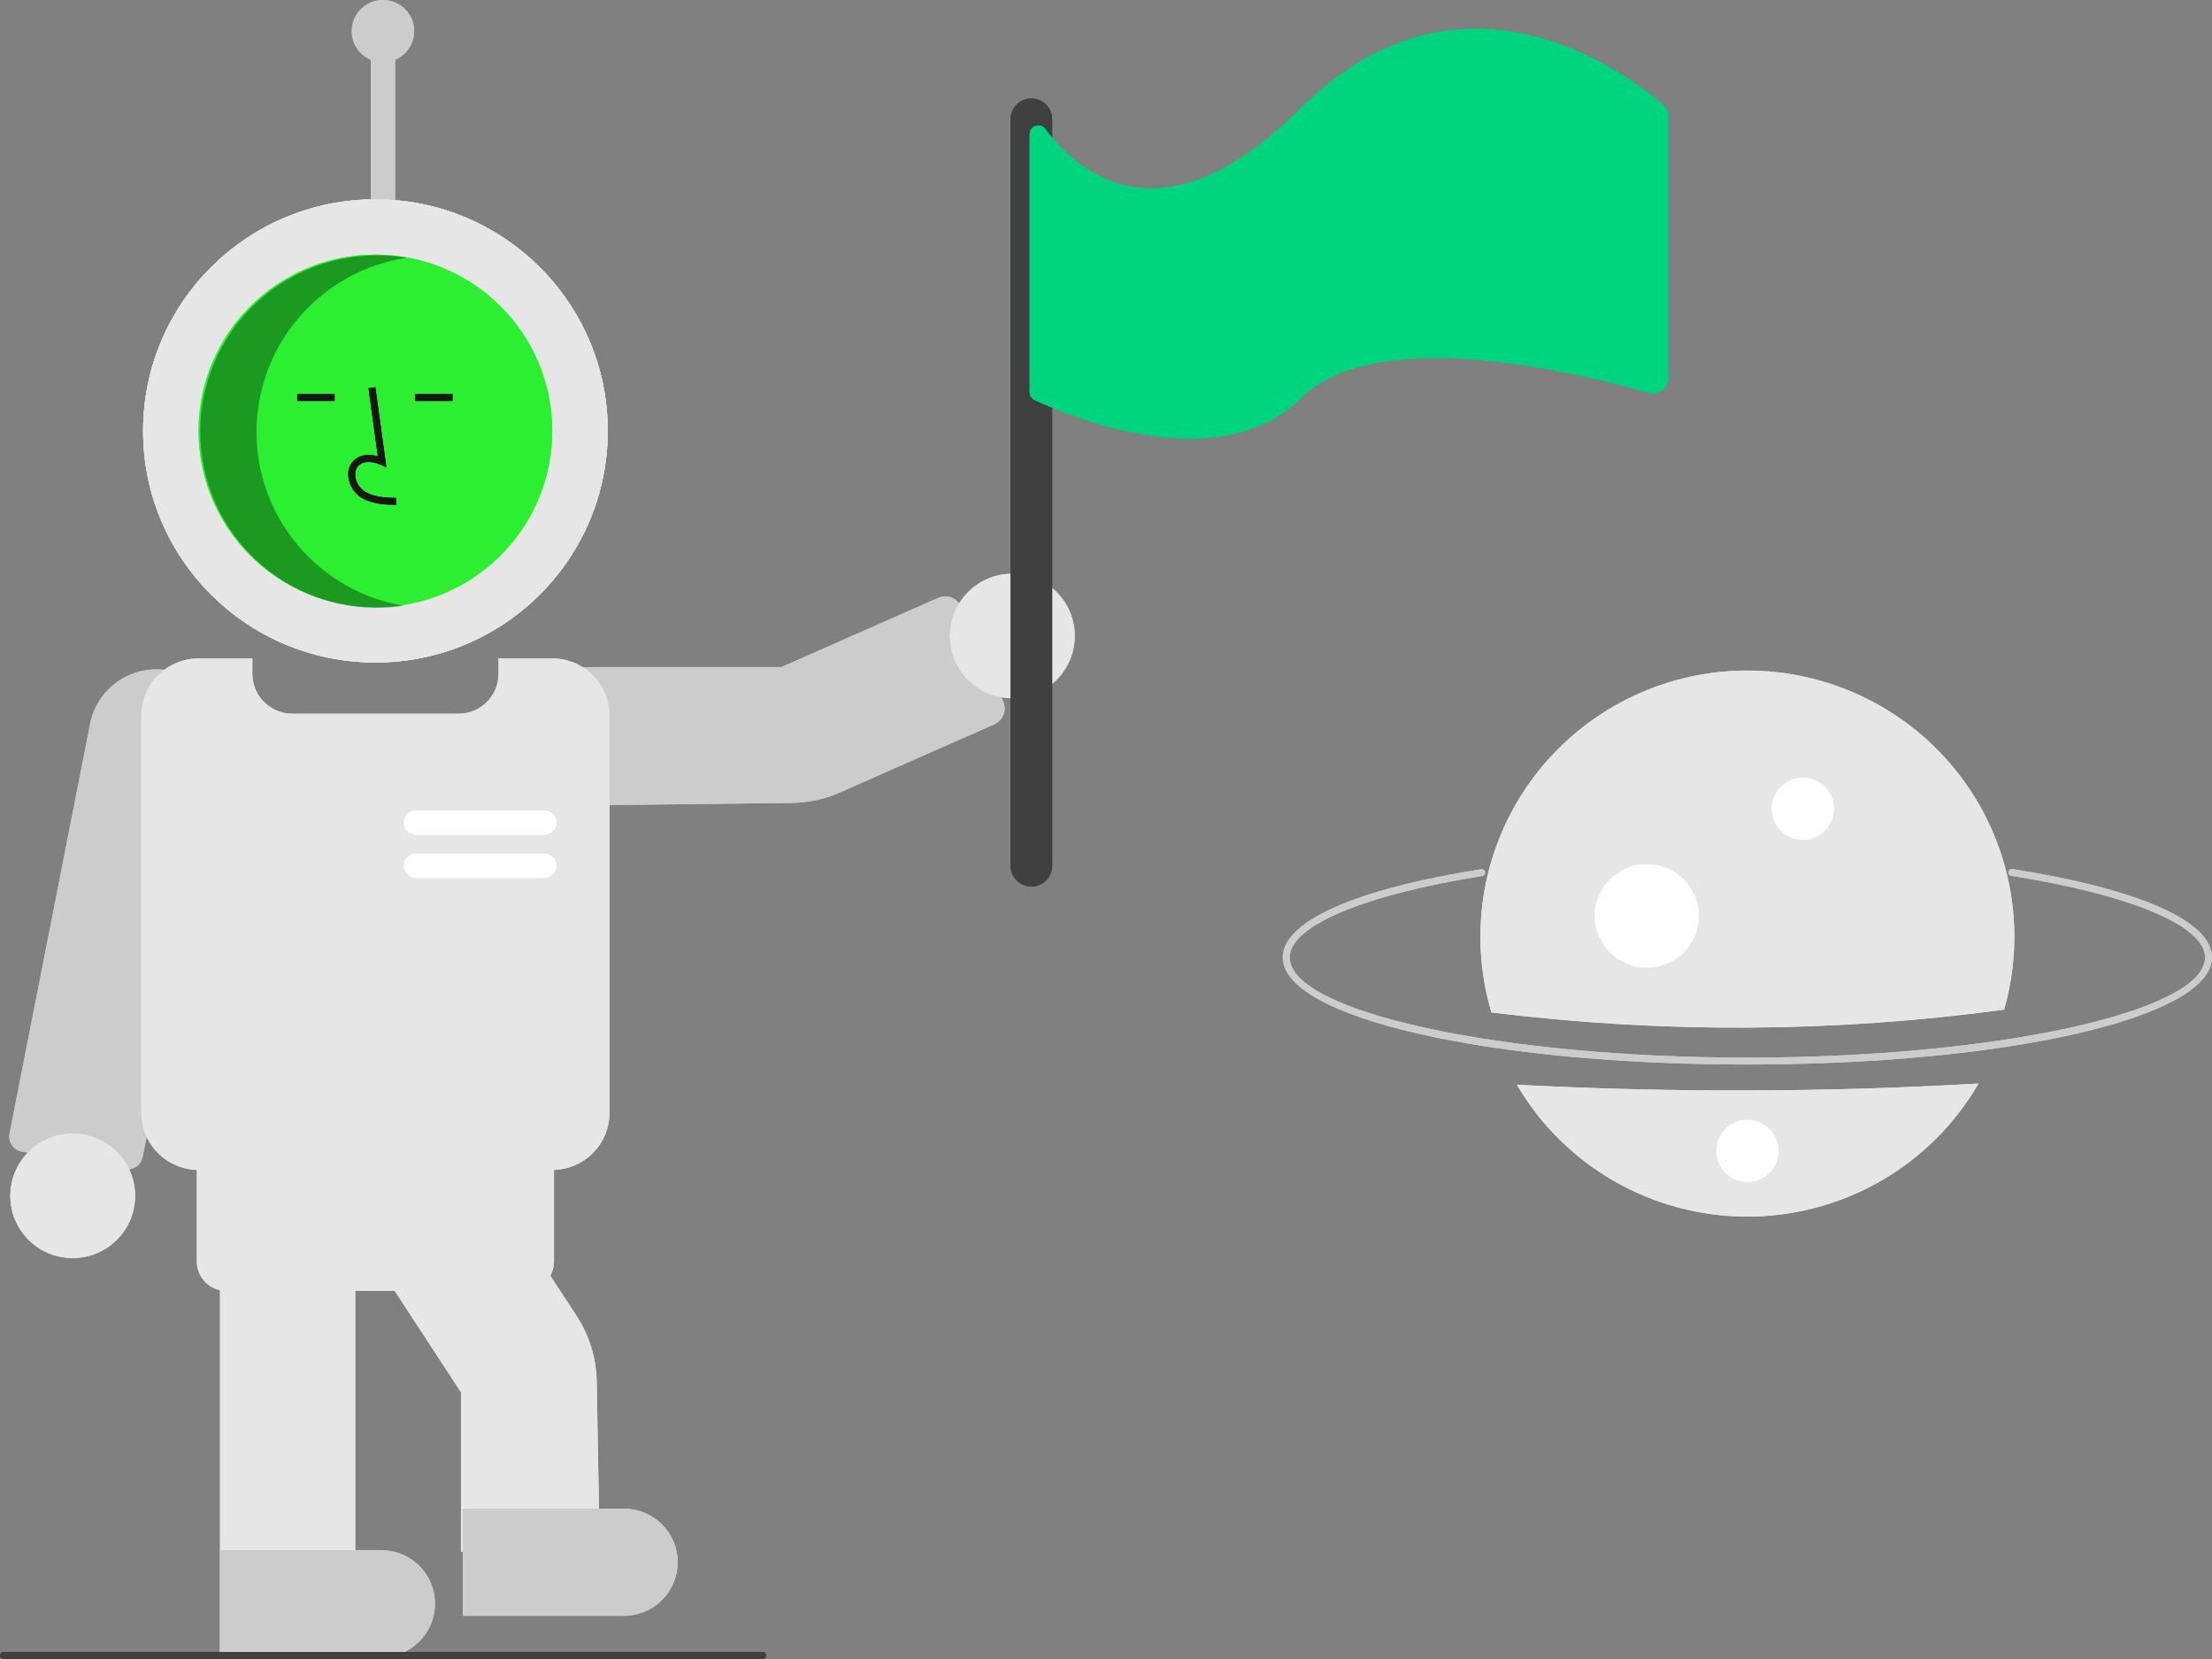 <svg width="336" height="252" viewBox="0 0 336 252" fill="none" xmlns="http://www.w3.org/2000/svg">
<rect x="0" y="0" width="336" height="252" fill="#808080" stroke="none"/>
<g clip-path="url(#clip0_33_32272)">
<path d="M62.911 4.725C62.911 3.871 62.678 3.033 62.238 2.3C61.798 1.567 61.167 0.967 60.411 0.563C59.656 0.159 58.805 -0.033 57.949 0.007C57.093 0.047 56.264 0.317 55.55 0.789C54.836 1.262 54.264 1.918 53.894 2.689C53.525 3.459 53.371 4.316 53.451 5.166C53.531 6.017 53.841 6.83 54.347 7.519C54.853 8.208 55.538 8.747 56.327 9.08V33.6H60.014V9.08C60.873 8.718 61.606 8.112 62.121 7.338C62.636 6.563 62.911 5.655 62.911 4.725Z" fill="#CCCCCC"/>
<path d="M62.911 4.725C62.911 3.871 62.678 3.033 62.238 2.3C61.798 1.567 61.167 0.967 60.411 0.563C59.656 0.159 58.805 -0.033 57.949 0.007C57.093 0.047 56.264 0.317 55.55 0.789C54.836 1.262 54.264 1.918 53.894 2.689C53.525 3.459 53.371 4.316 53.451 5.166C53.531 6.017 53.841 6.83 54.347 7.519C54.853 8.208 55.538 8.747 56.327 9.08V33.6H60.014V9.08C60.873 8.718 61.606 8.112 62.121 7.338C62.636 6.563 62.911 5.655 62.911 4.725Z" fill="#CCCCCC"/>
<path d="M89.512 122.325H89.51C88.093 122.324 86.691 122.038 85.387 121.484C84.084 120.93 82.906 120.12 81.923 119.102C80.941 118.084 80.174 116.879 79.669 115.56C79.164 114.24 78.931 112.832 78.984 111.421C79.195 105.854 84.03 101.325 89.762 101.325H118.701L142.513 90.817C143.152 90.537 143.876 90.52 144.528 90.77C145.179 91.021 145.704 91.519 145.987 92.155L152.383 106.557C152.665 107.194 152.682 107.916 152.431 108.565C152.179 109.214 151.679 109.737 151.041 110.02L127.588 120.369C125.265 121.398 122.755 121.942 120.213 121.969L89.512 122.325Z" fill="#CCCCCC"/>
<path d="M89.512 122.325H89.51C88.093 122.324 86.691 122.038 85.387 121.484C84.084 120.93 82.906 120.12 81.923 119.102C80.941 118.084 80.174 116.879 79.669 115.56C79.164 114.24 78.931 112.832 78.984 111.421C79.195 105.854 84.03 101.325 89.762 101.325H118.701L142.513 90.817C143.152 90.537 143.876 90.52 144.528 90.77C145.179 91.021 145.704 91.519 145.987 92.155L152.383 106.557C152.665 107.194 152.682 107.916 152.431 108.565C152.179 109.214 151.679 109.737 151.041 110.02L127.588 120.369C125.265 121.398 122.755 121.942 120.213 121.969L89.512 122.325Z" fill="#CCCCCC"/>
<path d="M19.363 177.63C19.226 177.63 19.088 177.619 18.953 177.595L3.379 174.946C3.068 174.893 2.77 174.779 2.503 174.609C2.237 174.44 2.007 174.219 1.827 173.959C1.648 173.7 1.522 173.407 1.458 173.099C1.393 172.79 1.391 172.472 1.452 172.163L13.643 110.186C14.102 107.51 15.608 105.125 17.831 103.556C20.055 101.987 22.812 101.363 25.497 101.82C28.181 102.278 30.574 103.78 32.148 105.996C33.722 108.212 34.348 110.96 33.889 113.637L21.678 175.721C21.576 176.258 21.288 176.743 20.866 177.092C20.443 177.44 19.911 177.631 19.363 177.63Z" fill="#CCCCCC"/>
<path d="M19.363 177.63C19.226 177.63 19.088 177.619 18.953 177.595L3.379 174.946C3.068 174.893 2.77 174.779 2.503 174.609C2.237 174.44 2.007 174.219 1.827 173.959C1.648 173.7 1.522 173.407 1.458 173.099C1.393 172.79 1.391 172.472 1.452 172.163L13.643 110.186C14.102 107.51 15.608 105.125 17.831 103.556C20.055 101.987 22.812 101.363 25.497 101.82C28.181 102.278 30.574 103.78 32.148 105.996C33.722 108.212 34.348 110.96 33.889 113.637L21.678 175.721C21.576 176.258 21.288 176.743 20.866 177.092C20.443 177.44 19.911 177.631 19.363 177.63Z" fill="#CCCCCC"/>
<path d="M11.043 191.1C16.279 191.1 20.523 186.869 20.523 181.65C20.523 176.431 16.279 172.2 11.043 172.2C5.807 172.2 1.563 176.431 1.563 181.65C1.563 186.869 5.807 191.1 11.043 191.1Z" fill="#E6E6E6"/>
<path d="M11.043 191.1C16.279 191.1 20.523 186.869 20.523 181.65C20.523 176.431 16.279 172.2 11.043 172.2C5.807 172.2 1.563 176.431 1.563 181.65C1.563 186.869 5.807 191.1 11.043 191.1Z" fill="#E6E6E6"/>
<path d="M57.027 100.631C76.516 100.631 92.315 84.882 92.315 65.456C92.315 46.029 76.516 30.281 57.027 30.281C37.539 30.281 21.74 46.029 21.74 65.456C21.74 84.882 37.539 100.631 57.027 100.631Z" fill="#E6E6E6"/>
<path d="M57.027 100.631C76.516 100.631 92.315 84.882 92.315 65.456C92.315 46.029 76.516 30.281 57.027 30.281C37.539 30.281 21.74 46.029 21.74 65.456C21.74 84.882 37.539 100.631 57.027 100.631Z" fill="#E6E6E6"/>
<path d="M57.027 100.631C76.516 100.631 92.315 84.882 92.315 65.456C92.315 46.029 76.516 30.281 57.027 30.281C37.539 30.281 21.74 46.029 21.74 65.456C21.74 84.882 37.539 100.631 57.027 100.631Z" fill="#E6E6E6"/>
<path d="M57.027 100.631C76.516 100.631 92.315 84.882 92.315 65.456C92.315 46.029 76.516 30.281 57.027 30.281C37.539 30.281 21.74 46.029 21.74 65.456C21.74 84.882 37.539 100.631 57.027 100.631Z" fill="#E6E6E6"/>
<path d="M57.024 92.231C71.859 92.231 83.885 80.243 83.885 65.456C83.885 50.668 71.859 38.681 57.024 38.681C42.19 38.681 30.164 50.668 30.164 65.456C30.164 80.243 42.19 92.231 57.024 92.231Z" fill="#2CEF32"/>
<path d="M57.024 92.231C71.859 92.231 83.885 80.243 83.885 65.456C83.885 50.668 71.859 38.681 57.024 38.681C42.19 38.681 30.164 50.668 30.164 65.456C30.164 80.243 42.19 92.231 57.024 92.231Z" fill="#2CEF32"/>
<path d="M60.163 76.695C58.422 76.647 56.255 76.587 54.586 75.371C54.089 74.994 53.68 74.514 53.389 73.963C53.098 73.412 52.931 72.805 52.901 72.183C52.87 71.741 52.943 71.298 53.113 70.889C53.283 70.48 53.546 70.115 53.88 69.824C54.752 69.09 56.025 68.917 57.398 69.319L55.976 58.963L57.02 58.821L58.691 70.996L57.819 70.597C56.809 70.135 55.422 69.9 54.56 70.626C54.349 70.816 54.184 71.052 54.078 71.315C53.973 71.579 53.93 71.863 53.953 72.146C53.979 72.609 54.104 73.061 54.32 73.471C54.537 73.881 54.839 74.24 55.207 74.523C56.507 75.469 58.234 75.591 60.193 75.646L60.163 76.695Z" fill="#171717"/>
<path d="M60.163 76.695C58.422 76.647 56.255 76.587 54.586 75.371C54.089 74.994 53.68 74.514 53.389 73.963C53.098 73.412 52.931 72.805 52.901 72.183C52.87 71.741 52.943 71.298 53.113 70.889C53.283 70.48 53.546 70.115 53.88 69.824C54.752 69.09 56.025 68.917 57.398 69.319L55.976 58.963L57.02 58.821L58.691 70.996L57.819 70.597C56.809 70.135 55.422 69.9 54.56 70.626C54.349 70.816 54.184 71.052 54.078 71.315C53.973 71.579 53.93 71.863 53.953 72.146C53.979 72.609 54.104 73.061 54.32 73.471C54.537 73.881 54.839 74.24 55.207 74.523C56.507 75.469 58.234 75.591 60.193 75.646L60.163 76.695Z" fill="#171717"/>
<path d="M50.823 59.857H45.15V60.907H50.823V59.857Z" fill="#171717"/>
<path d="M50.823 59.857H45.15V60.907H50.823V59.857Z" fill="#171717"/>
<path d="M68.733 59.857H63.06V60.907H68.733V59.857Z" fill="#171717"/>
<path d="M68.733 59.857H63.06V60.907H68.733V59.857Z" fill="#171717"/>
<path opacity="0.2" d="M38.957 65.625C38.958 59.227 41.256 53.041 45.436 48.186C49.616 43.33 55.402 40.127 61.746 39.156C57.913 38.511 53.984 38.702 50.233 39.718C46.481 40.734 42.995 42.549 40.016 45.039C37.037 47.528 34.636 50.633 32.978 54.138C31.321 57.643 30.446 61.465 30.415 65.34C30.384 69.215 31.197 73.051 32.799 76.582C34.4 80.113 36.751 83.255 39.69 85.792C42.629 88.329 46.085 90.199 49.82 91.275C53.555 92.35 57.479 92.604 61.322 92.019C55.068 90.961 49.392 87.73 45.298 82.899C41.205 78.068 38.958 71.949 38.957 65.625Z" fill="black"/>
<path opacity="0.2" d="M38.957 65.625C38.958 59.227 41.256 53.041 45.436 48.186C49.616 43.33 55.402 40.127 61.746 39.156C57.913 38.511 53.984 38.702 50.233 39.718C46.481 40.734 42.995 42.549 40.016 45.039C37.037 47.528 34.636 50.633 32.978 54.138C31.321 57.643 30.446 61.465 30.415 65.34C30.384 69.215 31.197 73.051 32.799 76.582C34.4 80.113 36.751 83.255 39.69 85.792C42.629 88.329 46.085 90.199 49.82 91.275C53.555 92.35 57.479 92.604 61.322 92.019C55.068 90.961 49.392 87.73 45.298 82.899C41.205 78.068 38.958 71.949 38.957 65.625Z" fill="black"/>
<path d="M83.889 177.713H30.168C27.863 177.71 25.655 176.796 24.026 175.172C22.396 173.548 21.48 171.347 21.477 169.05V108.675C21.48 106.378 22.396 104.177 24.026 102.553C25.655 100.929 27.863 100.015 30.168 100.013H38.331V102.375C38.333 103.976 38.972 105.51 40.107 106.642C41.243 107.774 42.782 108.411 44.388 108.413H69.669C71.275 108.411 72.814 107.774 73.95 106.642C75.085 105.51 75.724 103.976 75.725 102.375V100.013H83.889C86.193 100.015 88.402 100.929 90.031 102.553C91.66 104.177 92.577 106.378 92.579 108.675V169.05C92.577 171.347 91.66 173.548 90.031 175.172C88.402 176.796 86.193 177.71 83.889 177.713Z" fill="#E6E6E6"/>
<path d="M83.889 177.713H30.168C27.863 177.71 25.655 176.796 24.026 175.172C22.396 173.548 21.48 171.347 21.477 169.05V108.675C21.48 106.378 22.396 104.177 24.026 102.553C25.655 100.929 27.863 100.015 30.168 100.013H38.331V102.375C38.333 103.976 38.972 105.51 40.107 106.642C41.243 107.774 42.782 108.411 44.388 108.413H69.669C71.275 108.411 72.814 107.774 73.95 106.642C75.085 105.51 75.724 103.976 75.725 102.375V100.013H83.889C86.193 100.015 88.402 100.929 90.031 102.553C91.66 104.177 92.577 106.378 92.579 108.675V169.05C92.577 171.347 91.66 173.548 90.031 175.172C88.402 176.796 86.193 177.71 83.889 177.713Z" fill="#E6E6E6"/>
<path d="M91.093 235.725H70.021V211.476L42.501 169.415L60.147 157.943L87.547 199.821C89.509 202.817 90.582 206.305 90.643 209.882L91.093 235.725Z" fill="#E6E6E6"/>
<path d="M91.093 235.725H70.021V211.476L42.501 169.415L60.147 157.943L87.547 199.821C89.509 202.817 90.582 206.305 90.643 209.882L91.093 235.725Z" fill="#E6E6E6"/>
<path d="M53.962 251.737H33.421V190.312H53.962V251.737Z" fill="#E6E6E6"/>
<path d="M53.962 251.737H33.421V190.312H53.962V251.737Z" fill="#E6E6E6"/>
<path d="M79.672 196.087H34.378C33.191 196.086 32.053 195.616 31.214 194.779C30.375 193.942 29.902 192.808 29.901 191.625V174.825C29.902 173.642 30.375 172.508 31.214 171.671C32.053 170.834 33.191 170.364 34.378 170.362H79.672C80.859 170.364 81.997 170.834 82.837 171.671C83.676 172.508 84.148 173.642 84.149 174.825V191.625C84.148 192.808 83.676 193.942 82.837 194.779C81.997 195.616 80.859 196.086 79.672 196.087Z" fill="#E6E6E6"/>
<path d="M79.672 196.087H34.378C33.191 196.086 32.053 195.616 31.214 194.779C30.375 193.942 29.902 192.808 29.901 191.625V174.825C29.902 173.642 30.375 172.508 31.214 171.671C32.053 170.834 33.191 170.364 34.378 170.362H79.672C80.859 170.364 81.997 170.834 82.837 171.671C83.676 172.508 84.148 173.642 84.149 174.825V191.625C84.148 192.808 83.676 193.942 82.837 194.779C81.997 195.616 80.859 196.086 79.672 196.087Z" fill="#E6E6E6"/>
<path d="M94.781 245.437H70.29V229.162H94.781C96.946 229.162 99.022 230.02 100.553 231.546C102.084 233.072 102.945 235.142 102.945 237.3C102.945 239.458 102.084 241.528 100.553 243.054C99.022 244.58 96.946 245.437 94.781 245.437Z" fill="#CCCCCC"/>
<path d="M94.781 245.437H70.29V229.162H94.781C96.946 229.162 99.022 230.02 100.553 231.546C102.084 233.072 102.945 235.142 102.945 237.3C102.945 239.458 102.084 241.528 100.553 243.054C99.022 244.58 96.946 245.437 94.781 245.437Z" fill="#CCCCCC"/>
<path d="M57.912 251.738H33.421V235.463H57.912C60.077 235.463 62.153 236.32 63.684 237.846C65.215 239.372 66.075 241.442 66.075 243.6C66.075 245.758 65.215 247.828 63.684 249.354C62.153 250.88 60.077 251.738 57.912 251.738Z" fill="#CCCCCC"/>
<path d="M57.912 251.738H33.421V235.463H57.912C60.077 235.463 62.153 236.32 63.684 237.846C65.215 239.372 66.075 241.442 66.075 243.6C66.075 245.758 65.215 247.828 63.684 249.354C62.153 250.88 60.077 251.738 57.912 251.738Z" fill="#CCCCCC"/>
<path d="M82.672 126.787H63.185C62.696 126.787 62.227 126.594 61.882 126.249C61.536 125.905 61.342 125.437 61.342 124.95C61.342 124.463 61.536 123.995 61.882 123.651C62.227 123.306 62.696 123.112 63.185 123.112H82.672C83.161 123.112 83.63 123.306 83.976 123.651C84.321 123.995 84.516 124.463 84.516 124.95C84.516 125.437 84.321 125.905 83.976 126.249C83.63 126.594 83.161 126.787 82.672 126.787Z" fill="white"/>
<path d="M82.672 126.787H63.185C62.696 126.787 62.227 126.594 61.882 126.249C61.536 125.905 61.342 125.437 61.342 124.95C61.342 124.463 61.536 123.995 61.882 123.651C62.227 123.306 62.696 123.112 63.185 123.112H82.672C83.161 123.112 83.63 123.306 83.976 123.651C84.321 123.995 84.516 124.463 84.516 124.95C84.516 125.437 84.321 125.905 83.976 126.249C83.63 126.594 83.161 126.787 82.672 126.787Z" fill="white"/>
<path d="M82.672 133.35H63.185C62.696 133.35 62.227 133.156 61.882 132.812C61.536 132.467 61.342 132 61.342 131.512C61.342 131.025 61.536 130.558 61.882 130.213C62.227 129.869 62.696 129.675 63.185 129.675H82.672C83.161 129.675 83.63 129.869 83.976 130.213C84.321 130.558 84.516 131.025 84.516 131.512C84.516 132 84.321 132.467 83.976 132.812C83.63 133.156 83.161 133.35 82.672 133.35Z" fill="white"/>
<path d="M82.672 133.35H63.185C62.696 133.35 62.227 133.156 61.882 132.812C61.536 132.467 61.342 132 61.342 131.512C61.342 131.025 61.536 130.558 61.882 130.213C62.227 129.869 62.696 129.675 63.185 129.675H82.672C83.161 129.675 83.63 129.869 83.976 130.213C84.321 130.558 84.516 131.025 84.516 131.512C84.516 132 84.321 132.467 83.976 132.812C83.63 133.156 83.161 133.35 82.672 133.35Z" fill="white"/>
<path d="M115.87 252H0.527C0.387 252 0.253 251.945 0.154 251.846C0.055 251.748 0 251.614 0 251.475C0 251.336 0.055 251.202 0.154 251.104C0.253 251.005 0.387 250.95 0.527 250.95H115.87C116.01 250.95 116.144 251.005 116.242 251.104C116.341 251.202 116.397 251.336 116.397 251.475C116.397 251.614 116.341 251.748 116.242 251.846C116.144 251.945 116.01 252 115.87 252Z" fill="#404040"/>
<path d="M115.87 252H0.527C0.387 252 0.253 251.945 0.154 251.846C0.055 251.748 0 251.614 0 251.475C0 251.336 0.055 251.202 0.154 251.104C0.253 251.005 0.387 250.95 0.527 250.95H115.87C116.01 250.95 116.144 251.005 116.242 251.104C116.341 251.202 116.397 251.336 116.397 251.475C116.397 251.614 116.341 251.748 116.242 251.846C116.144 251.945 116.01 252 115.87 252Z" fill="#404040"/>
<path d="M153.772 106.05C159.008 106.05 163.252 101.819 163.252 96.6C163.252 91.381 159.008 87.15 153.772 87.15C148.536 87.15 144.292 91.381 144.292 96.6C144.292 101.819 148.536 106.05 153.772 106.05Z" fill="#E6E6E6"/>
<path d="M153.772 106.05C159.008 106.05 163.252 101.819 163.252 96.6C163.252 91.381 159.008 87.15 153.772 87.15C148.536 87.15 144.292 91.381 144.292 96.6C144.292 101.819 148.536 106.05 153.772 106.05Z" fill="#E6E6E6"/>
<path d="M156.663 134.663C155.825 134.662 155.022 134.329 154.43 133.739C153.837 133.148 153.504 132.348 153.503 131.513V18.113C153.503 17.277 153.836 16.476 154.429 15.885C155.021 15.294 155.825 14.963 156.663 14.963C157.501 14.963 158.305 15.294 158.898 15.885C159.49 16.476 159.823 17.277 159.823 18.113V131.513C159.822 132.348 159.489 133.148 158.897 133.739C158.304 134.329 157.501 134.662 156.663 134.663Z" fill="#404040"/>
<path d="M156.663 134.663C155.825 134.662 155.022 134.329 154.43 133.739C153.837 133.148 153.504 132.348 153.503 131.513V18.113C153.503 17.277 153.836 16.476 154.429 15.885C155.021 15.294 155.825 14.963 156.663 14.963C157.501 14.963 158.305 15.294 158.898 15.885C159.49 16.476 159.823 17.277 159.823 18.113V131.513C159.822 132.348 159.489 133.148 158.897 133.739C158.304 134.329 157.501 134.662 156.663 134.663Z" fill="#404040"/>
<path d="M252.606 15.928C249.831 13.508 240.298 5.974 227.999 4.599C218.798 3.575 208.049 5.995 197.426 16.59C188.904 25.084 180.867 29.111 173.535 28.565C166.051 28.003 161.074 22.701 158.772 19.588C158.611 19.365 158.382 19.2 158.119 19.117C157.857 19.034 157.574 19.037 157.314 19.126C157.047 19.209 156.815 19.375 156.651 19.6C156.487 19.825 156.4 20.097 156.402 20.375V59.572C156.403 59.82 156.474 60.063 156.607 60.273C156.741 60.483 156.931 60.651 157.156 60.758C160.026 62.113 170.365 66.612 180.772 66.612C186.876 66.612 193.012 65.063 197.668 60.417C197.715 60.37 197.757 60.328 197.805 60.286C206.053 52.285 224.234 53.928 237.501 56.542C242.989 57.624 247.634 58.868 250.389 59.666C250.741 59.768 251.113 59.786 251.474 59.72C251.835 59.654 252.175 59.505 252.469 59.285C252.762 59.065 253 58.78 253.163 58.452C253.327 58.125 253.412 57.764 253.412 57.398V17.708C253.412 17.372 253.34 17.039 253.201 16.732C253.063 16.425 252.86 16.151 252.606 15.928Z" fill="#00D47F"/>
<path d="M252.606 15.928C249.831 13.508 240.298 5.974 227.999 4.599C218.798 3.575 208.049 5.995 197.426 16.59C188.904 25.084 180.867 29.111 173.535 28.565C166.051 28.003 161.074 22.701 158.772 19.588C158.611 19.365 158.382 19.2 158.119 19.117C157.857 19.034 157.574 19.037 157.314 19.126C157.047 19.209 156.815 19.375 156.651 19.6C156.487 19.825 156.4 20.097 156.402 20.375V59.572C156.403 59.82 156.474 60.063 156.607 60.273C156.741 60.483 156.931 60.651 157.156 60.758C160.026 62.113 170.365 66.612 180.772 66.612C186.876 66.612 193.012 65.063 197.668 60.417C197.715 60.37 197.757 60.328 197.805 60.286C206.053 52.285 224.234 53.928 237.501 56.542C242.989 57.624 247.634 58.868 250.389 59.666C250.741 59.768 251.113 59.786 251.474 59.72C251.835 59.654 252.175 59.505 252.469 59.285C252.762 59.065 253 58.78 253.163 58.452C253.327 58.125 253.412 57.764 253.412 57.398V17.708C253.412 17.372 253.34 17.039 253.201 16.732C253.063 16.425 252.86 16.151 252.606 15.928Z" fill="#00D47F"/>
<path d="M265.425 161.7C225.85 161.7 194.849 154.551 194.849 145.425C194.849 139.953 205.834 135.071 224.986 132.031C225.055 132.02 225.125 132.023 225.192 132.038C225.26 132.054 225.323 132.083 225.38 132.124C225.436 132.164 225.484 132.215 225.52 132.274C225.556 132.333 225.581 132.399 225.592 132.467C225.603 132.535 225.6 132.605 225.584 132.672C225.567 132.74 225.538 132.803 225.497 132.859C225.456 132.915 225.405 132.962 225.345 132.998C225.286 133.034 225.22 133.058 225.152 133.068C207.11 135.932 195.903 140.667 195.903 145.425C195.903 153.678 227.74 160.65 265.425 160.65C303.11 160.65 334.947 153.678 334.947 145.425C334.947 140.647 323.668 135.901 305.511 133.039C305.373 133.017 305.25 132.941 305.168 132.828C305.086 132.716 305.052 132.576 305.074 132.438C305.096 132.301 305.171 132.178 305.284 132.096C305.397 132.014 305.537 131.98 305.675 132.001C324.947 135.039 336 139.932 336 145.425C336 154.551 305 161.7 265.425 161.7Z" fill="#CCCCCC"/>
<path d="M230.406 164.765C233.987 170.877 239.115 175.945 245.277 179.461C251.44 182.977 258.42 184.818 265.521 184.8C272.621 184.782 279.593 182.906 285.737 179.359C291.882 175.812 296.984 170.719 300.534 164.589C277.179 165.929 253.768 165.988 230.406 164.765Z" fill="#E6E6E6"/>
<path d="M304.421 153.365C306.147 147.332 306.44 140.981 305.278 134.815C304.116 128.65 301.531 122.838 297.726 117.841C293.921 112.844 289.002 108.798 283.357 106.023C277.712 103.249 271.497 101.822 265.204 101.856C258.91 101.89 252.711 103.384 247.097 106.219C241.482 109.054 236.607 113.152 232.857 118.19C229.106 123.228 226.584 129.067 225.488 135.245C224.393 141.423 224.756 147.77 226.547 153.784C252.414 157.002 278.59 156.861 304.421 153.365Z" fill="#E6E6E6"/>
<path d="M273.853 127.575C276.471 127.575 278.593 125.46 278.593 122.85C278.593 120.241 276.471 118.125 273.853 118.125C271.235 118.125 269.113 120.241 269.113 122.85C269.113 125.46 271.235 127.575 273.853 127.575Z" fill="white"/>
<path d="M265.429 179.55C268.047 179.55 270.169 177.435 270.169 174.825C270.169 172.216 268.047 170.1 265.429 170.1C262.811 170.1 260.689 172.216 260.689 174.825C260.689 177.435 262.811 179.55 265.429 179.55Z" fill="white"/>
<path d="M250.155 147C254.518 147 258.055 143.474 258.055 139.125C258.055 134.776 254.518 131.25 250.155 131.25C245.791 131.25 242.254 134.776 242.254 139.125C242.254 143.474 245.791 147 250.155 147Z" fill="white"/>
<path d="M265.425 161.7C225.85 161.7 194.849 154.551 194.849 145.425C194.849 139.953 205.834 135.071 224.986 132.031C225.055 132.02 225.125 132.023 225.192 132.038C225.26 132.054 225.323 132.083 225.38 132.124C225.436 132.164 225.484 132.215 225.52 132.274C225.556 132.333 225.581 132.399 225.592 132.467C225.603 132.535 225.6 132.605 225.584 132.672C225.567 132.74 225.538 132.803 225.497 132.859C225.456 132.915 225.405 132.962 225.345 132.998C225.286 133.034 225.22 133.058 225.152 133.068C207.11 135.932 195.903 140.667 195.903 145.425C195.903 153.678 227.74 160.65 265.425 160.65C303.11 160.65 334.947 153.678 334.947 145.425C334.947 140.647 323.668 135.901 305.511 133.039C305.373 133.017 305.25 132.941 305.168 132.828C305.086 132.716 305.052 132.576 305.074 132.438C305.096 132.301 305.171 132.178 305.284 132.096C305.397 132.014 305.537 131.98 305.675 132.001C324.947 135.039 336 139.932 336 145.425C336 154.551 305 161.7 265.425 161.7Z" fill="#CCCCCC"/>
<path d="M230.406 164.765C233.987 170.877 239.115 175.945 245.277 179.461C251.44 182.977 258.42 184.818 265.521 184.8C272.621 184.782 279.593 182.906 285.737 179.359C291.882 175.812 296.984 170.719 300.534 164.589C277.179 165.929 253.768 165.988 230.406 164.765Z" fill="#E6E6E6"/>
<path d="M304.421 153.365C306.147 147.332 306.44 140.981 305.278 134.815C304.116 128.65 301.531 122.838 297.726 117.841C293.921 112.844 289.002 108.798 283.357 106.023C277.712 103.249 271.497 101.822 265.204 101.856C258.91 101.89 252.711 103.384 247.097 106.219C241.482 109.054 236.607 113.152 232.857 118.19C229.106 123.228 226.584 129.067 225.488 135.245C224.393 141.423 224.756 147.77 226.547 153.784C252.414 157.002 278.59 156.861 304.421 153.365Z" fill="#E6E6E6"/>
<path d="M273.853 127.575C276.471 127.575 278.593 125.46 278.593 122.85C278.593 120.241 276.471 118.125 273.853 118.125C271.235 118.125 269.113 120.241 269.113 122.85C269.113 125.46 271.235 127.575 273.853 127.575Z" fill="white"/>
<path d="M265.429 179.55C268.047 179.55 270.169 177.435 270.169 174.825C270.169 172.216 268.047 170.1 265.429 170.1C262.811 170.1 260.689 172.216 260.689 174.825C260.689 177.435 262.811 179.55 265.429 179.55Z" fill="white"/>
<path d="M250.155 147C254.518 147 258.055 143.474 258.055 139.125C258.055 134.776 254.518 131.25 250.155 131.25C245.791 131.25 242.254 134.776 242.254 139.125C242.254 143.474 245.791 147 250.155 147Z" fill="white"/>
</g>
<defs>
<clipPath id="clip0_33_32272">
<rect width="336" height="252" fill="white"/>
</clipPath>
</defs>
</svg>
